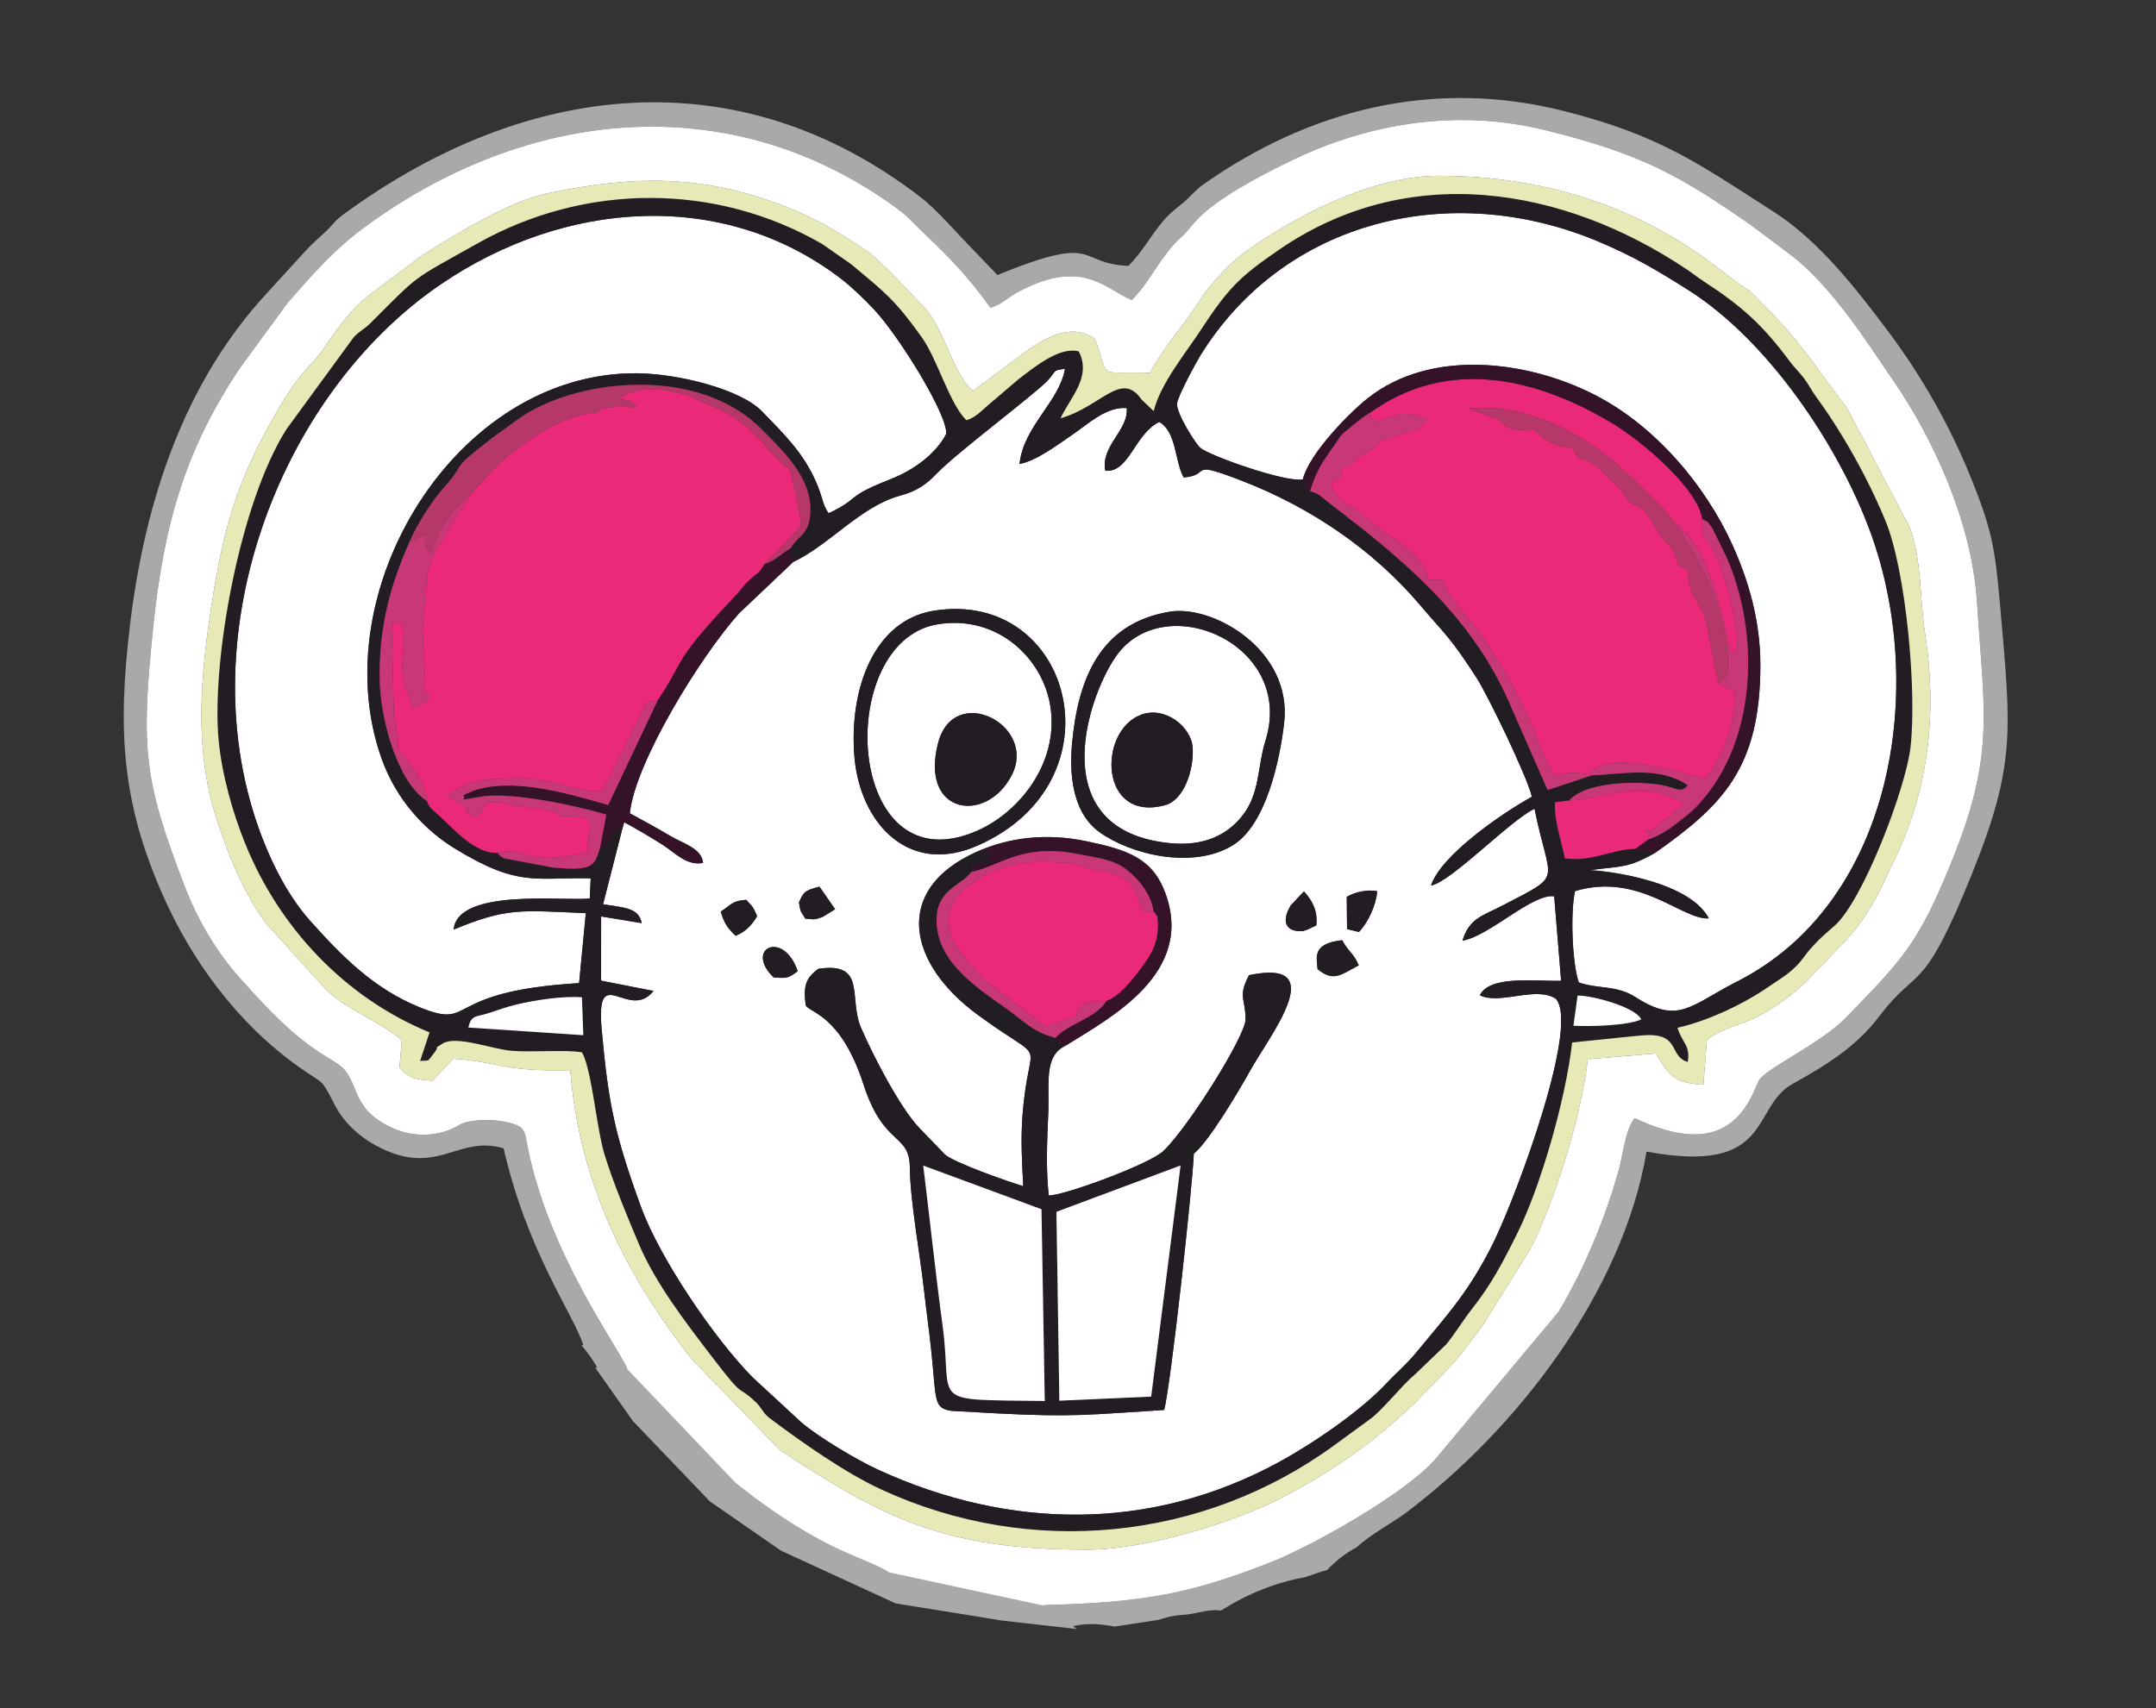 <?xml version="1.0" encoding="UTF-8"?>
<!DOCTYPE svg PUBLIC "-//W3C//DTD SVG 1.1//EN" "http://www.w3.org/Graphics/SVG/1.1/DTD/svg11.dtd">
<!-- Creator: CorelDRAW (Versión de evaluación) -->
<svg xmlns="http://www.w3.org/2000/svg" xml:space="preserve" width="53mm" height="42mm" version="1.1" style="shape-rendering:geometricPrecision; text-rendering:geometricPrecision; image-rendering:optimizeQuality; fill-rule:evenodd; clip-rule:evenodd"
viewBox="0 0 5300 4200"
 xmlns:xlink="http://www.w3.org/1999/xlink"
 xmlns:xodm="http://www.corel.com/coreldraw/odm/2003">
 <rect x="0" y="0" width="5300" height="4200" fill="#333333" stroke="none"/>
 <defs>
  <style type="text/css">
   <![CDATA[
    .str0 {stroke:#A9A9AA;stroke-width:7.62;stroke-miterlimit:22.926}
    .fil1 {fill:#221C23}
    .fil4 {fill:#341329}
    .fil7 {fill:#A9A9AA}
    .fil5 {fill:#B63868}
    .fil6 {fill:#C93876}
    .fil3 {fill:#E7E9B7}
    .fil2 {fill:#EA2979}
    .fil0 {fill:white}
   ]]>
  </style>
 </defs>
 <g id="Capa_x0020_1">
  <g id="_1507687316544">
   <path class="fil0" d="M1960.92 2388.03c-22.57,17.18 -26.58,17.92 -59.4,15.11 -72.76,-71.61 25.2,-117.33 59.4,-15.11zm1278.04 -5.07c-2.51,-29.36 -13.37,-63.25 60.63,-71.09 15.02,28.73 27.63,31.23 40.65,61.7 -43.93,22.91 -61.41,41.99 -101.28,9.39zm-618.8 187.8c-54.59,25.38 -40.08,90.71 -43.14,163.94 -2.86,68.43 -6.45,137.93 1.1,204.72 35.59,1.07 247.52,-76.5 281.92,-109.43 62.85,-60.17 201.57,-283.35 201.82,-323.15 0.32,-50.64 -19.73,-55.38 8.56,-109.09 203.71,-42.55 51.02,147.6 1.33,237.24 -23.31,42.04 -99.57,171.87 -137.07,201.77 -2.98,79.66 -56.51,568.3 -72.84,630.12 -187.14,11.89 -226.28,17.92 -409.63,8.46l-111.22 -6.13c-47.94,-5.35 -38.73,-27.23 -51.89,-150.06 -5.53,-51.53 -12.13,-98 -18.17,-151.41 -9.92,-87.74 -33.62,-215.79 -34.36,-297.57 -0.76,-85.23 -64.01,-49.64 -113.81,-203.61 -55.91,-172.86 -133.62,-176.23 -142.16,-194.84 -5.95,-45.9 -0.82,-66.39 30.99,-89.51 120.03,-17.94 73.17,71.68 105.36,145.77 29.2,67.19 95.68,196.58 143.69,246.24l62.28 64.57c22.05,19.66 152.58,65.99 192.5,77.79 -3.17,-61.2 -6.42,-111.42 -1.86,-173.24 15.35,-208.12 70.03,-116.06 -109.84,-247.9 -173.96,-127.52 -208.77,-307.6 -4.71,-400.08 80.68,-36.68 174,-47.29 270.4,-27.15 100.14,20.93 163.11,40.7 195.09,127.15 73.12,197.7 -134.44,306.68 -244.34,375.4zm585.23 -378.87c20.57,22.15 34.52,48.03 30.39,83.64 -1.08,0.45 -23.35,10.95 -23.95,11.1 -15.74,3.84 4.05,2.25 -15.03,2.81 -31.63,0.94 -46.71,-20.14 -27.86,-55.67 8.28,-15.62 2.28,-4.31 15.44,-19.41 1.64,-1.88 6.41,-7.14 8.03,-8.89l12.98 -13.58zm-1370.97 20.6c15.02,16.94 15.27,13.52 26.78,40.07 -14.31,24.59 -30.19,39.02 -52.81,48.44 -20.52,-19.28 -28.75,-32.68 -36.55,-59.66 24.67,-15.12 26.18,-26.44 62.58,-28.85zm218.59 23.14l-30.75 18.97c-23.45,8.09 -18.98,5.81 -42.57,4.25 -12.65,-21.32 -11.34,-13.96 -15.67,-40.15 12.26,-26.02 13.37,-28.77 50.34,-38.55l38.65 55.48zm1257.61 -30.33c20.13,-12.4 51.33,-18.58 74.78,-14.05 -2.06,32.11 -20.76,75.18 -44.76,100.35l-29.21 -7.11 -0.81 -79.19zm-1014.91 -703.63c340.23,-54.14 465.85,418.41 108.77,577 -173.21,76.93 -290.6,-58.05 -304.01,-217.01 -14.04,-166.4 47.52,-336.48 195.24,-359.99zm579.99 2.37c105.97,-17.49 302.45,94.14 280.95,274.72 -10.69,89.86 -43.7,248.56 -125.67,299.32 -97.63,60.46 -251.21,23.98 -329.49,-32.87 -55.27,-40.12 -75.04,-119.79 -66.22,-216.21 14.72,-161.01 69.39,-296.73 240.43,-324.96zm-925.92 -122.08l-132.43 125.58c-95.44,106.04 -256.4,367.78 -269.07,492.29 34.44,18.68 62.06,33.47 100.66,56.31 29.74,17.59 76.36,29.89 79.36,65.53 -40.52,8.26 -69.81,-25.86 -99.67,-44.63 -31.8,-19.98 -58.45,-35.88 -94.28,-55.3l-5.82 21.33 -46.06 180.44c59.95,8.8 87.11,10.47 95.08,46.29l-99.81 -16.36 -0.12 157.88 129 25.25c-61.15,76.72 -143.07,-75.89 -127.46,95.58 16.52,181.47 31.33,256.11 96.61,435.56 45.38,124.75 179.64,323.49 274.81,419.4l118.83 109.89c41.5,35.9 137,92.82 188.4,116.44 323.68,148.73 670.95,152.95 985.3,-17.9 84.73,-46.05 199.87,-124.78 264.09,-193.04 28.05,-29.82 47.96,-44.98 75.04,-77.83 75.79,-91.96 132.08,-152.02 191.11,-273.81 56.53,-116.65 211.46,-533.69 150.56,-595.64 -49.73,-31.04 -136.45,16.19 -186.13,-7.92 24.55,-50.62 141.22,-33.82 199.84,-35.67l-17.04 -207.7c-52.39,-8.22 -159.55,97.94 -225.58,109.07 17.9,-56.25 48.72,-60.43 100.14,-87.26 151.78,-79.18 114.65,-49.26 77.15,-237.04 -58.53,26.82 -205.2,180.23 -254.53,188.68 24.35,-74.73 176.14,-178.91 248.07,-218.27 -11.52,-49.22 -108.08,-249.08 -135.79,-292.02 -65.57,-101.57 -74.39,-103.16 -140.6,-180.99 -113.11,-132.98 -265.11,-237.33 -434.04,-302.98 -140.69,-54.68 -73.74,-14.9 -145.55,-9.1 -21.91,-38.41 -17.4,-112.47 -60.06,-136.46 -61,29.52 -73.7,125.22 -132.55,119.94 -12.35,-61.12 57.63,-99.65 52.55,-154.05 -49.76,-4.58 -97.46,40.9 -131.38,63.86 -36.25,24.53 -90.29,66.07 -132.19,73.49 10.12,-93.56 97.53,-152.11 111.79,-233.87 -32.33,3.81 -19.78,4.43 -42.93,29.08 -31.65,33.71 -223.18,176.96 -272.06,228.09 -25.95,27.14 -49.1,43.43 -89.65,54.41 -97.82,26.47 -173.45,120.74 -263.59,163.45z"/>
   <path class="fil0" d="M1423.57 2417.35l16.49 -172.04c-160.11,-6.76 -193.39,-14.14 -324.8,40.34 9.29,-104.23 280.51,-68.43 334.55,-76.66l2.25 -49.26c-136.61,-3.22 -176.52,22.72 -332.92,-72.69 -74.39,-45.39 -145.69,-120.22 -182.12,-224.64 -142.76,-409.08 182.5,-945.81 626.01,-944.56 104.53,0.29 257.75,39.59 309.98,93.43 55.12,56.81 101.01,101.44 132.42,172.3 17.93,40.43 15.95,57.02 31.56,78.43 80.98,-38.16 35.09,-37.84 153.05,-84.09 58.83,-23.06 111.87,-64.09 135.71,-110.68 6.1,-43.31 -114.36,-239.29 -177.21,-306.42 -21.01,-22.45 -55.61,-56.11 -83.37,-77.2 -288.39,-219.1 -675.92,-192.42 -980.98,15 -402.03,273.35 -627.12,876.2 -439.16,1362.36 30.14,77.94 69.79,150.07 118.14,203.99 75.46,84.14 154.46,166.14 270.22,212.55 136.72,54.8 49.54,-40.04 390.18,-60.16z"/>
   <path class="fil0" d="M3202.63 1178.88c16.07,-65.07 117.12,-166.22 159.93,-199.94 155.27,-122.32 390.75,-93.18 557.06,-8.41 148.1,75.49 272.76,221.66 340.31,371.87 38.47,85.55 67.49,184.52 67.51,292.1 0.06,254.52 -93.21,345.83 -258.76,462.57 -67.94,38.33 -80.36,31.83 -163.66,42.92 11.59,-2.2 242.57,18.11 295.79,118.12 -65.01,5.11 -171.12,-114.66 -329.06,-66.96 -11.77,53.91 -6.85,176.75 9.29,224.58 51.67,17.22 91.92,5.63 140.55,36.74 105.47,67.45 134.67,18.96 249.65,-39.58 384.43,-195.69 466.19,-723.37 326.8,-1104.26 -78.83,-215.42 -253.25,-472.2 -446.63,-594.72 -74.14,-46.98 -135.02,-83.77 -225.25,-121.32 -359.94,-149.81 -767.33,-52.96 -974.68,280.34 -10.77,17.3 -56.32,101.36 -58.03,119.31 -2.24,23.54 46.05,99.88 57.5,109.17 24.44,19.81 208.14,85.08 251.68,77.47z"/>
   <path class="fil1" d="M1151.51 2526.59c6.85,-31.64 18,-25.08 49,-35.36 23.31,-7.73 46.61,-16 70.32,-21.59 45.43,-10.7 112.96,-21.09 159.74,-17.34l3.31 93.07 -282.37 -18.78zm2716.39 -4.47l10.26 -74.14c37.31,-0.26 142.38,28.37 156.48,58.58 -33.98,15.6 -125.34,17.71 -166.74,15.56zm200.78 -425.05c-12.18,-5.58 -2.31,-2.58 -17.94,-5.46 -10.49,-1.93 -17.52,-1.89 -30.56,-4.39 -55.54,-0.08 -106.21,32.8 -173.42,23.3 -9.2,-48.47 -25.56,-85.57 -24.31,-137.88l34.98 -4.39c41.26,-47.17 170.09,-48.47 227.92,-37.68 37.92,7.07 45.21,21.1 63.94,0.26 -73.78,-48.27 -155.58,-27.1 -241.12,-24.2l2.75 0.47 -106.46 35.54 -101.34 -230.51c-96.57,-208.12 -259.94,-340.48 -432.86,-473.25 -25.89,-19.88 -26.93,-24.89 -49.86,-31.08 -8.64,-9.44 -9.3,0.69 -17.77,-28.92 -43.54,7.61 -227.24,-57.66 -251.68,-77.47 -11.45,-9.29 -59.74,-85.63 -57.5,-109.17 1.71,-17.95 47.26,-102.01 58.03,-119.31 207.35,-333.3 614.74,-430.15 974.68,-280.34 90.23,37.55 151.11,74.34 225.25,121.32 193.38,122.52 367.8,379.3 446.63,594.72 139.39,380.89 57.63,908.57 -326.8,1104.26 -114.98,58.54 -144.18,107.03 -249.65,39.58 -48.63,-31.11 -88.88,-19.52 -140.55,-36.74 -16.14,-47.83 -21.06,-170.67 -9.29,-224.58 157.94,-47.7 264.05,72.07 329.06,66.96 -53.22,-100.01 -284.2,-120.32 -295.79,-118.12 83.3,-11.09 95.72,-4.59 163.66,-42.92zm-2540.15 -54c-13.01,-12.59 -15.12,-5.1 -22.6,5.93 -5.65,8.33 -6.8,15.83 -7.81,17.22 -11.58,15.99 -6.48,10.47 -23.16,18.73 -13.65,41.41 -12.95,58.22 -114.96,48.22l-120.68 -22.55c-13.23,-7.17 -8.92,-6.45 -16.74,-13.79 -52.45,3.46 -107.53,-57.83 -137.47,-86.24 -24.39,-23.16 -28.71,-20.91 -35.54,-41.13 -70.37,-43.43 -115.23,-198.68 -116.4,-301.1 -1.54,-134.29 29.49,-236.38 72.79,-334.28 17.93,-43.87 58.15,-105.48 85.77,-136.08 59.29,-65.68 7.42,-35.74 112.9,-117.05 24.99,-19.26 36.62,-26.14 63.35,-46.31 134.55,-101.51 442.93,-141.37 603.55,20.19 58.74,59.08 135.32,129.73 118.27,224.32 -6.6,36.62 -34.32,44.99 -45.99,69.14l5.97 33.67c90.14,-42.71 165.77,-136.98 263.59,-163.45 40.55,-10.98 63.7,-27.27 89.65,-54.41 48.88,-51.13 240.41,-194.38 272.06,-228.09 23.15,-24.65 10.6,-25.27 42.93,-29.08 -14.26,81.76 -101.67,140.31 -111.79,233.87 41.9,-7.42 95.94,-48.96 132.19,-73.49 33.92,-22.96 81.62,-68.44 131.38,-63.86 5.08,54.4 -64.9,92.93 -52.55,154.05 58.85,5.28 71.55,-90.42 132.55,-119.94 42.66,23.99 38.15,98.05 60.06,136.46 71.81,-5.8 4.86,-45.58 145.55,9.1 168.93,65.65 320.93,170 434.04,302.98 66.21,77.83 75.03,79.42 140.6,180.99 27.71,42.94 124.27,242.8 135.79,292.02 -71.93,39.36 -223.72,143.54 -248.07,218.27 49.33,-8.45 196,-161.86 254.53,-188.68 37.5,187.78 74.63,157.86 -77.15,237.04 -51.42,26.83 -82.24,31.01 -100.14,87.26 66.03,-11.13 173.19,-117.29 225.58,-109.07l17.04 207.7c-58.62,1.85 -175.29,-14.95 -199.84,35.67 49.68,24.11 136.4,-23.12 186.13,7.92 60.9,61.95 -94.03,478.99 -150.56,595.64 -59.03,121.79 -115.32,181.85 -191.11,273.81 -27.08,32.85 -46.99,48.01 -75.04,77.83 -64.22,68.26 -179.36,146.99 -264.09,193.04 -314.35,170.85 -661.62,166.63 -985.3,17.9 -51.4,-23.62 -146.9,-80.54 -188.4,-116.44l-118.83 -109.89c-95.17,-95.91 -229.43,-294.65 -274.81,-419.4 -65.28,-179.45 -80.09,-254.09 -96.61,-435.56 -15.61,-171.47 66.31,-18.86 127.46,-95.58l-129 -25.25 0.12 -157.88 99.81 16.36c-7.97,-35.82 -35.13,-37.49 -95.08,-46.29l46.06 -180.44zm-104.96 374.28c-340.64,20.12 -253.46,114.96 -390.18,60.16 -115.76,-46.41 -194.76,-128.41 -270.22,-212.55 -48.35,-53.92 -88,-126.05 -118.14,-203.99 -187.96,-486.16 37.13,-1089.01 439.16,-1362.36 305.06,-207.42 692.59,-234.1 980.98,-15 27.76,21.09 62.36,54.75 83.37,77.2 62.85,67.13 183.31,263.11 177.21,306.42 -23.84,46.59 -76.88,87.62 -135.71,110.68 -117.96,46.25 -72.07,45.93 -153.05,84.09 -15.61,-21.41 -13.63,-38 -31.56,-78.43 -31.41,-70.86 -77.3,-115.49 -132.42,-172.3 -52.23,-53.84 -205.45,-93.14 -309.98,-93.43 -443.51,-1.25 -768.77,535.48 -626.01,944.56 36.43,104.42 107.73,179.25 182.12,224.64 156.4,95.41 196.31,69.47 332.92,72.69l-2.25 49.26c-54.04,8.23 -325.26,-27.57 -334.55,76.66 131.41,-54.48 164.69,-47.1 324.8,-40.34l-16.49 172.04zm1183.66 -1388.89c22.08,-49.22 77.52,-101.16 44.57,-164.43 -46.44,-12.32 -106.62,36.59 -148.47,68.78l-63.75 54.39c-23.89,19.41 -39.11,38.88 -63.92,46.06 -41.12,-39.5 -70.98,-149.72 -109.66,-203.89 -66.14,-92.63 -90.92,-110.77 -174.43,-180.32l-70.01 -48.86c-263.02,-152.09 -583.53,-149.52 -844.81,-3.19 -170.5,95.49 -141.43,73.29 -266.92,198.32 -15.23,15.17 -28.54,20.29 -41.01,34.87l-164.24 224.66c-116.11,182.06 -185.57,574.53 -167.03,766.24 8.29,85.72 34.79,177.45 64.06,250.49 83.6,208.66 245.89,381.4 454.34,466.99l-23.28 70.17c25.55,-2.11 15.76,3.44 31.49,-15.69 23.5,-28.57 -5.96,-8.09 25.8,-28.19 35.36,-18.2 119.18,14.63 166.41,18.82 49.84,4.43 138.59,-3.45 174.48,4.11 23.87,42.42 35.85,187.64 54.96,250.25 20.77,68.06 56.42,154.04 84.54,220.52 41.22,97.47 115.13,192.94 179.47,277.16 86.59,113.35 57.63,63.87 108.23,112.15 16.17,15.44 16.24,25.95 35.21,40.17 79.01,59.25 183.63,133.13 274.11,174.86 365.85,168.71 790.42,125.8 1112.11,-108.83l87.86 -64.15c27.87,-18.7 81.29,-86.53 110.23,-109.63l77.78 -74.74c23.28,-28.58 39.62,-57.13 64.06,-88.27 47.11,-60.04 74.14,-111.74 110.84,-185.35 56.01,-112.33 118.58,-327 134.45,-468.57 56.67,-5.48 114.46,-12.12 169.9,-17.23 98.98,-9.14 65.15,50.04 114.2,65.08 7.31,-40.53 -12.81,-45.19 -25.12,-83.99 74.19,-16.8 160.99,-57.56 222.14,-99.67 37.04,-25.51 62.28,-38.25 87.6,-72.88 20.91,-28.59 43.46,-50.34 75.25,-77.35 69.93,-59.39 176.21,-338.59 187.85,-439.62 16.12,-139.93 -11.37,-436.19 -61.79,-557.81 -29.78,-71.85 -67.36,-144.44 -105.57,-207.01 -20.78,-34.04 -40.23,-63.91 -64.36,-96.82 -14.45,-19.71 -15.67,-26.88 -30.17,-46.01 -12.73,-16.79 -22,-24.3 -34.55,-41.16 -65.52,-88.01 -115.49,-134.33 -210.47,-196.16 -17.76,-11.55 -26.7,-19.4 -44.85,-31.52 -304.26,-203.16 -684.59,-265.61 -1002.18,-46.08 -92.08,63.65 -120.69,88.94 -191.51,197.32 -35.99,55.08 -99.11,131.9 -114.95,198.42l-29.58 -28.14c-49.85,-72.84 -98.54,16.65 -199.31,45.73z"/>
   <path class="fil2" d="M1194.51 1173.79c-11.74,13.79 -26.15,27.24 -39.15,45.4l-65.89 102.88c-18.94,36.32 -35.11,56.39 -39.33,91.62l-10.37 114.67c-4.2,45.98 8.89,101.87 1.25,169.4 34.1,18.35 -7.22,36.14 -23.14,42.98 -55.61,-107.15 -8.94,-136.95 -31.83,-215.31 -26.95,23.31 -16.96,-23.93 -22.43,41.15l4.63 194.26c4.21,28.72 10.59,48.75 10.87,84.77 28.35,23.55 73.09,94.05 70.45,123.85 6.83,20.22 11.15,17.97 35.54,41.13 29.94,28.41 85.02,89.7 137.47,86.24 82.27,-17.34 52.97,36.27 222.24,-0.96 -1.24,-87.41 35.92,-88.88 -68.19,-88.88 -15.6,-22.37 -83.42,-19.77 -117.6,-27.47 -97.19,-21.89 -48.65,10.01 -94.11,28.52 -56.12,-36.37 39.75,8.81 -64.98,-49.77 50.5,-42.19 87.04,-43.48 175.03,-44.43 76.56,-0.83 130.67,31.74 203.22,32.14 1.98,-1.98 5.11,-7.5 6.03,-5.88l95.64 -193.64c26.21,-39.64 -1.51,-13.89 36.46,-23.26 57.57,-84.75 40.63,-88.13 118.86,-178.68 26.58,-30.76 45.14,-49.98 72.74,-79.57 14.55,-15.6 20.22,-25.64 36.29,-40.17 18.76,-16.97 24.19,-16.54 34.75,-37.15l90.13 -93.63c-3.55,-39.04 -8.15,-60.32 -17.37,-97.62 -13.77,-55.68 -2.88,-32.23 -37.73,-65.52 -41.64,-39.76 -57.83,-74.28 -128.63,-116.93l-99.17 -43.52c-68.27,-18.15 -110.76,-20.11 -162.71,6.81 24.05,15.72 15.72,-3.81 41.97,23.96 -20.61,0.7 -90.73,-6.36 -95.73,12.98 -96,3.29 -218.63,94.15 -275.21,159.63z"/>
   <path class="fil3" d="M2607.23 1028.46c100.77,-29.08 149.46,-118.57 199.31,-45.73l29.58 28.14c15.84,-66.52 78.96,-143.34 114.95,-198.42 70.82,-108.38 99.43,-133.67 191.51,-197.32 317.59,-219.53 697.92,-157.08 1002.18,46.08 18.15,12.12 27.09,19.97 44.85,31.52 94.98,61.83 144.95,108.15 210.47,196.16 12.55,16.86 21.82,24.37 34.55,41.16 14.5,19.13 15.72,26.3 30.17,46.01 24.13,32.91 43.58,62.78 64.36,96.82 38.21,62.57 75.79,135.16 105.57,207.01 50.42,121.62 77.91,417.88 61.79,557.81 -11.64,101.03 -117.92,380.23 -187.85,439.62 -31.79,27.01 -54.34,48.76 -75.25,77.35 -25.32,34.63 -50.56,47.37 -87.6,72.88 -61.15,42.11 -147.95,82.87 -222.14,99.67 12.31,38.8 32.43,43.46 25.12,83.99 -49.05,-15.04 -15.22,-74.22 -114.2,-65.08 -55.44,5.11 -113.23,11.75 -169.9,17.23 -15.87,141.57 -78.44,356.24 -134.45,468.57 -36.7,73.61 -63.73,125.31 -110.84,185.35 -24.44,31.14 -40.78,59.69 -64.06,88.27l-77.78 74.74c-28.94,23.1 -82.36,90.93 -110.23,109.63l-87.86 64.15c-321.69,234.63 -746.26,277.54 -1112.11,108.83 -90.48,-41.73 -195.1,-115.61 -274.11,-174.86 -18.97,-14.22 -19.04,-24.73 -35.21,-40.17 -50.6,-48.28 -21.64,1.2 -108.23,-112.15 -64.34,-84.22 -138.25,-179.69 -179.47,-277.16 -28.12,-66.48 -63.77,-152.46 -84.54,-220.52 -19.11,-62.61 -31.09,-207.83 -54.96,-250.25 -35.89,-7.56 -124.64,0.32 -174.48,-4.11 -47.23,-4.19 -131.05,-37.02 -166.41,-18.82 -31.76,20.1 -2.3,-0.38 -25.8,28.19 -15.73,19.13 -5.94,13.58 -31.49,15.69l23.28 -70.17c-208.45,-85.59 -370.74,-258.33 -454.34,-466.99 -29.27,-73.04 -55.77,-164.77 -64.06,-250.49 -18.54,-191.71 50.92,-584.18 167.03,-766.24l164.24 -224.66c12.47,-14.58 25.78,-19.7 41.01,-34.87 125.49,-125.03 96.42,-102.83 266.92,-198.32 261.28,-146.33 581.79,-148.9 844.81,3.19l70.01 48.86c83.51,69.55 108.29,87.69 174.43,180.32 38.68,54.17 68.54,164.39 109.66,203.89 24.81,-7.18 40.03,-26.65 63.92,-46.06l63.75 -54.39c41.85,-32.19 102.03,-81.1 148.47,-68.78 32.95,63.27 -22.49,115.21 -44.57,164.43zm219.89 -111.78c-124.3,-4.55 -102.48,16.6 -126.93,-59.55 -8.61,-26.83 -9.4,-26.64 -30.51,-35.39 -51,-21.12 -107.93,15.31 -143.81,39.58l-101.92 75.84c-13.71,10.59 -21.08,14.49 -31.36,24.28 -50.01,-38.42 -68.77,-151.37 -120.73,-205.51 -32.98,-34.37 -108.27,-117.81 -146.11,-142.53 -59.48,-38.84 -109.94,-71.63 -187.14,-102.41 -202.71,-80.82 -371.14,-81.91 -591.15,-35.91 -96.33,20.14 -216.86,94.89 -308.73,152.13l-130.56 98.01c-43.6,32.86 -75.1,77.69 -106.37,123.12 -48.43,70.37 -59.1,50.23 -140.26,197.51 -83.57,151.65 -113.83,264.48 -141.09,439.45 -27.36,175.61 -43.75,355.84 11.28,526.16 29.18,90.32 65.28,181.38 122.14,258.76l146.07 161.55c51.03,51.5 131.91,77.9 187.88,125.59l-5.83 67.87c26.74,27.51 36.87,28.65 81.22,32.05l50.91 -54.03c112,6.96 119.54,32.44 287.92,28.07 20.91,273.83 137.48,506.82 298.64,710.7l216.53 223.6c257.35,169.32 406.15,244.77 754.78,244.77 154.72,0 376.72,-74.04 479.63,-127.83 115.47,-60.35 221.6,-132.7 313.75,-221.23l9.12 -7.95c1.29,-1.24 3.13,-2.94 4.41,-4.2 1.28,-1.26 2.98,-3.11 4.23,-4.4 1.26,-1.28 2.87,-3.2 4.11,-4.49 92.96,-97.67 75.27,-70.34 157.6,-180.95l117.57 -188.89c57.92,-111.15 126.02,-329.22 140.74,-465.96l166.82 -14.14c36,55.28 41.17,71.14 117.51,77.04l8.44 -109.95c32.48,-27.53 80.53,-36.7 116.07,-53.62 50.63,-24.11 115.53,-71.38 149.15,-113.33l21.61 -19.77c11.42,-10.89 10.98,-13.8 24.37,-27.06 73.15,-72.5 97.65,-117.04 140.24,-209.09 5.06,-10.93 10.26,-20.89 14.6,-30.14 77.78,-165.87 100.99,-349.75 70.52,-546.09 -14.87,-95.8 -6.79,-175.53 -37.98,-261.71l-153.81 -293.24c-58.19,-74.41 -109.09,-154.61 -175.68,-223.1 -99.67,-102.5 -26.89,-32.5 -142.14,-121.69 -198.3,-153.44 -431.69,-226.33 -687.28,-226.33 -164.87,0 -362.11,104.46 -477.68,189.62 -41.08,30.26 -82.91,77.57 -110.46,119.72 -37.39,57.19 -89.55,116.1 -120.33,175.07z"/>
   <path class="fil2" d="M3367.86 1014.87l5.1 21.48c66.62,-9.75 64.03,-33.54 136.6,-6.41 -16.17,12.19 -6.6,19.26 -46.42,31.79 -109.28,34.4 -60.48,20.06 -97.87,46.99l-8.61 4.71c-41.56,24.49 -20.33,27.14 -60.01,38.47l1.64 11.95c-0.01,0.67 0.38,4 0.29,4.73 -2.29,18.69 -2.16,-6.26 -27.51,25.65 7.93,15.38 8.59,18.87 25.75,35 35.26,33.15 18.41,1.87 58.6,41.43 43.16,42.49 144.47,85.21 156.05,154.44l39.54 1.37c-5.66,17.91 48.84,83.39 65.23,102.79 6.23,7.38 19.62,23.9 22.35,28.33l39.63 60.5c7.28,10.56 12.77,22.02 19.19,32.42 70.05,113.49 87.01,192.6 113.73,239.63 9.93,17.49 -5.96,4.94 20.78,17.57 17.67,-9.07 41.78,-7.97 63.28,-5.41 14.9,1.77 14.96,4.46 15.72,4.8l-2.75 -0.47c31.63,-74.97 272.56,7.46 282.79,9.46 50.62,-62.58 71.31,-136.08 75.81,-213.86 -2.07,-1.31 -5.31,-5.54 -6.43,-3.6l-18.86 -8.52c-13.48,-7.16 -1.74,3.21 -17.88,-13.32l-5.22 -23.99c-7.43,-29.95 -19.78,-109.09 -27.06,-132.44 -16.33,-52.38 -37.92,-44.99 -42.78,-120.78 -33.8,-12.82 -15.61,1.06 -30.26,-33.59 -13.61,-32.2 -14.47,-20.81 -32.29,-44.22 -11.44,-15.02 -18.06,-29.88 -28.61,-46.52 -32.2,-50.81 -35.3,-10.89 -69.85,-67.58l-63.69 -62.24c-41.78,-29.58 -40.09,-2.18 -56.95,-42.35 -43.78,-8.73 -57.64,-9.4 -94.23,-47.03 -58.71,0.7 -60.2,4.31 -88.12,-25.5l-75.25 -26.03c153.33,-14.4 302.49,70.67 406.75,174.93 27.44,27.44 75.86,69.91 94.42,99.49 85.21,56.57 120.29,211.25 142.91,325.84 12.83,-10.94 19.25,9.98 16.03,-37.35 -4.17,-61.23 -27.35,-149.85 -53.61,-206.84 -17.09,-37.09 -33.89,-32.56 -31.48,-84.66 -8.49,-70.96 -142.68,-188.66 -222.82,-236.36 -193.2,-114.97 -406.75,-159.12 -593.63,-24.7z"/>
   <path class="fil1" d="M2269.54 2866.01l290.72 107.29 8.02 471.53c-294.06,-4.12 -224.7,11.05 -251.12,-184.98 -17.5,-129.8 -31.5,-262.86 -47.62,-393.84zm632.66 -0.28l-72.31 568.29 -225.71 10.06 -7.21 -464.42 305.23 -113.93zm-282.04 -294.97c-10.91,-5.1 -0.84,1.94 -17.96,-9.92 -22.82,-15.81 4,6.72 -7.65,-8.96 -54.75,-13.52 -76.09,-40.27 -122.78,-73.31 -77.48,-54.83 -176.1,-119.89 -169.09,-226.36 4.28,-64.94 60.65,-75.89 85.32,-108.31l2.53 -22.69c68.37,6.29 26.65,4.87 44.35,-12.58 -18.99,-17.1 29.93,-22.09 -35.87,-13.27 -204.06,92.48 -169.25,272.56 4.71,400.08 179.87,131.84 125.19,39.78 109.84,247.9 -4.56,61.82 -1.31,112.04 1.86,173.24 -39.92,-11.8 -170.45,-58.13 -192.5,-77.79l-62.28 -64.57c-48.01,-49.66 -114.49,-179.05 -143.69,-246.24 -32.19,-74.09 14.67,-163.71 -105.36,-145.77 -31.81,23.12 -36.94,43.61 -30.99,89.51 8.54,18.61 86.25,21.98 142.16,194.84 49.8,153.97 113.05,118.38 113.81,203.61 0.74,81.78 24.44,209.83 34.36,297.57 6.04,53.41 12.64,99.88 18.17,151.41 13.16,122.83 3.95,144.71 51.89,150.06l111.22 6.13c183.35,9.46 222.49,3.43 409.63,-8.46 16.33,-61.82 69.86,-550.46 72.84,-630.12 37.5,-29.9 113.76,-159.73 137.07,-201.77 49.69,-89.64 202.38,-279.79 -1.33,-237.24 -28.29,53.71 -8.24,58.45 -8.56,109.09 -0.25,39.8 -138.97,262.98 -201.82,323.15 -34.4,32.93 -246.33,110.5 -281.92,109.43 -7.55,-66.79 -3.96,-136.29 -1.1,-204.72 3.06,-73.23 -11.45,-138.56 43.14,-163.94z"/>
   <path class="fil0" d="M2804.61 1757.56c59.24,-22.57 124.24,29.65 127.28,81.1 3.29,55.64 -21.98,128.52 -67.27,140.95 -162.07,44.46 -166.94,-181.31 -60.01,-222.05zm306.38 63.2c73.79,-237.01 -249.2,-375.47 -367.25,-207.52 -72.16,102.67 -178.63,429.06 131.84,459.89 80.83,8.03 138.48,-17.69 177.41,-66.02 44.82,-55.65 37.49,-120.45 58,-186.35z"/>
   <path class="fil0" d="M2487.42 1905.43c-61.37,121.2 -227.2,99.13 -181.4,-78.34 38.54,-149.33 243.97,-45.21 181.4,78.34zm-183.92 -370.1c-255.91,43.91 -226.21,650.56 99.12,507.16 102.36,-45.12 200.07,-165.23 179.83,-303.43 -17.68,-120.76 -131.76,-228.98 -278.95,-203.73z"/>
   <path class="fil2" d="M2719.86 2461.34c30.67,-9.13 67.41,-56.01 86.85,-82.51 25.79,-35.17 44.93,-65.7 39.01,-124.7l-10.6 -15.07c-52.28,9.27 -11.31,6.04 -27.3,-11.9l-2.67 6.62c-20.71,-75.73 -45.53,-83.85 -114.09,-95.89 -23.42,-4.11 -40.17,-16.03 -86.77,-17.5 -77.05,-2.44 -130.57,-1.98 -200.05,41.38 -124.39,77.65 -68.39,162.69 17.17,248.11l148.98 113.8 76.33 -25.5c2.43,-38.62 38.05,-36.14 73.14,-36.84z"/>
   <polygon class="fil0" points="2596.97,2979.66 2604.18,3444.08 2829.89,3434.02 2902.2,2865.73 "/>
   <path class="fil0" d="M2317.16 3259.85c26.42,196.03 -42.94,180.86 251.12,184.98l-8.02 -471.53 -290.72 -107.29c16.12,130.98 30.12,264.04 47.62,393.84z"/>
   <path class="fil4" d="M3202.63 1178.88c8.47,29.61 9.13,19.48 17.77,28.92 18.67,-58.38 30.51,-70.13 61.17,-115.13 17.39,-25.53 14.37,-22.99 40.53,-43.81 20.92,-16.66 24.3,-21.38 45.76,-33.99 186.88,-134.42 400.43,-90.27 593.63,24.7 80.14,47.7 214.33,165.4 222.82,236.36 15.07,9.79 9.43,-0.07 25.37,23.45l33.34 68c82.84,184.22 79.16,451.91 -67.59,610.73 -11.71,12.67 -22.37,21.94 -35.57,32.27 -28.54,22.33 -46.98,38.84 -89.47,54.44l-30.21 22.4c13.04,2.5 20.07,2.46 30.56,4.39 15.63,2.88 5.76,-0.12 17.94,5.46 165.55,-116.74 258.82,-208.05 258.76,-462.57 -0.02,-107.58 -29.04,-206.55 -67.51,-292.1 -67.55,-150.21 -192.21,-296.38 -340.31,-371.87 -166.31,-84.77 -401.79,-113.91 -557.06,8.41 -42.81,33.72 -143.86,134.87 -159.93,199.94z"/>
   <path class="fil1" d="M3110.99 1820.76c-20.51,65.9 -13.18,130.7 -58,186.35 -38.93,48.33 -96.58,74.05 -177.41,66.02 -310.47,-30.83 -204,-357.22 -131.84,-459.89 118.05,-167.95 441.04,-29.49 367.25,207.52zm-235.29 -316.72c-171.04,28.23 -225.71,163.95 -240.43,324.96 -8.82,96.42 10.95,176.09 66.22,216.21 78.28,56.85 231.86,93.33 329.49,32.87 81.97,-50.76 114.98,-209.46 125.67,-299.32 21.5,-180.58 -174.98,-292.21 -280.95,-274.72z"/>
   <path class="fil1" d="M2303.5 1535.33c147.19,-25.25 261.27,82.97 278.95,203.73 20.24,138.2 -77.47,258.31 -179.83,303.43 -325.33,143.4 -355.03,-463.25 -99.12,-507.16zm-7.79 -33.66c-147.72,23.51 -209.28,193.59 -195.24,359.99 13.41,158.96 130.8,293.94 304.01,217.01 357.08,-158.59 231.46,-631.14 -108.77,-577z"/>
   <path class="fil5" d="M1005.96 1334.08l40.39 -21.27c-3.14,31.3 -1.85,30.29 12.91,49.92 6.39,-31.15 35.32,-86.62 55.35,-107.29l79.9 -81.65c56.58,-65.48 179.21,-156.34 275.21,-159.63 5,-19.34 75.12,-12.28 95.73,-12.98 -26.25,-27.77 -17.92,-8.24 -41.97,-23.96 51.95,-26.92 94.44,-24.96 162.71,-6.81l99.17 43.52c70.8,42.65 86.99,77.17 128.63,116.93 34.85,33.29 23.96,9.84 37.73,65.52 9.22,37.3 13.82,58.58 17.37,97.62l-90.13 93.63c31.34,-10.92 33.44,-20.83 64.85,-39.34 11.67,-24.15 39.39,-32.52 45.99,-69.14 17.05,-94.59 -59.53,-165.24 -118.27,-224.32 -160.62,-161.56 -469,-121.7 -603.55,-20.19 -26.73,20.17 -38.36,27.05 -63.35,46.31 -105.48,81.31 -53.61,51.37 -112.9,117.05 -27.62,30.6 -67.84,92.21 -85.77,136.08z"/>
   <path class="fil4" d="M1878.96 1387.63c-10.56,20.61 -15.99,20.18 -34.75,37.15 -16.07,14.53 -21.74,24.57 -36.29,40.17 -27.6,29.59 -46.16,48.81 -72.74,79.57 -78.23,90.55 -61.29,93.93 -118.86,178.68l-121.2 256.25c-91.44,-25.85 -260.02,-79.05 -356.82,-23.22 14.33,8.5 -28.25,14.88 45.32,2.51 73.13,-12.3 236.21,22.76 306.9,44.28l-15.56 81.93c16.68,-8.26 11.58,-2.74 23.16,-18.73 1.01,-1.39 2.16,-8.89 7.81,-17.22 7.48,-11.03 9.59,-18.52 22.6,-5.93l5.82 -21.33c35.83,19.42 62.48,35.32 94.28,55.3 29.86,18.77 59.15,52.89 99.67,44.63 -3,-35.64 -49.62,-47.94 -79.36,-65.53 -38.6,-22.84 -66.22,-37.63 -100.66,-56.31 12.67,-124.51 173.63,-386.25 269.07,-492.29l132.43 -125.58 -5.97 -33.67c-31.41,18.51 -33.51,28.42 -64.85,39.34z"/>
   <path class="fil6" d="M3220.4 1207.8c22.93,6.19 23.97,11.2 49.86,31.08 172.92,132.77 336.29,265.13 432.86,473.25l101.34 230.51 106.46 -35.54c-0.76,-0.34 -0.82,-3.03 -15.72,-4.8 -21.5,-2.56 -45.61,-3.66 -63.28,5.41 -26.74,-12.63 -10.85,-0.08 -20.78,-17.57 -26.72,-47.03 -43.68,-126.14 -113.73,-239.63 -6.42,-10.4 -11.91,-21.86 -19.19,-32.42l-39.63 -60.5c-2.73,-4.43 -16.12,-20.95 -22.35,-28.33 -16.39,-19.4 -70.89,-84.88 -65.23,-102.79l-39.54 -1.37c-11.58,-69.23 -112.89,-111.95 -156.05,-154.44 -40.19,-39.56 -23.34,-8.28 -58.6,-41.43 -17.16,-16.13 -17.82,-19.62 -25.75,-35 25.35,-31.91 25.22,-6.96 27.51,-25.65 0.09,-0.73 -0.3,-4.06 -0.29,-4.73l-1.64 -11.95c39.68,-11.33 18.45,-13.98 60.01,-38.47l8.61 -4.71c37.39,-26.93 -11.41,-12.59 97.87,-46.99 39.82,-12.53 30.25,-19.6 46.42,-31.79 -72.57,-27.13 -69.98,-3.34 -136.6,6.41l-5.1 -21.48c-21.46,12.61 -24.84,17.33 -45.76,33.99 -26.16,20.82 -23.14,18.28 -40.53,43.81 -30.66,45 -42.5,56.75 -61.17,115.13z"/>
   <path class="fil6" d="M1005.96 1334.08c-43.3,97.9 -74.33,199.99 -72.79,334.28 1.17,102.42 46.03,257.67 116.4,301.1 2.64,-29.8 -42.1,-100.3 -70.45,-123.85 -0.28,-36.02 -6.66,-56.05 -10.87,-84.77l-4.63 -194.26c5.47,-65.08 -4.52,-17.84 22.43,-41.15 22.89,78.36 -23.78,108.16 31.83,215.31 15.92,-6.84 57.24,-24.63 23.14,-42.98 7.64,-67.53 -5.45,-123.42 -1.25,-169.4l10.37 -114.67c4.22,-35.23 20.39,-55.3 39.33,-91.62l65.89 -102.88c13,-18.16 27.41,-31.61 39.15,-45.4l-79.9 81.65c-20.03,20.67 -48.96,76.14 -55.35,107.29 -14.76,-19.63 -16.05,-18.62 -12.91,-49.92l-40.39 21.27z"/>
   <path class="fil6" d="M4110.46 1278.94c15.88,21.67 14.55,16.86 29.01,42.12 12.07,21.09 14.15,20.77 25.53,42.2 15.06,28.32 29.92,55.6 42.2,85.54 13.74,33.5 23.66,65.74 31.81,106.22 3.03,15.06 14.23,76.88 6.55,97.39 -13.43,35.87 15.25,1.7 -21.96,24.38 16.14,16.53 4.4,6.16 17.88,13.32l18.86 8.52c1.12,-1.94 4.36,2.29 6.43,3.6 -4.5,77.78 -25.19,151.28 -75.81,213.86 -10.23,-2 -251.16,-84.43 -282.79,-9.46 85.54,-2.9 167.34,-24.07 241.12,24.2 -18.73,20.84 -26.02,6.81 -63.94,-0.26 -57.83,-10.79 -186.66,-9.49 -227.92,37.68 65.36,-0.42 147.49,-46.31 249.51,-9.89l33.05 16.94c-1.58,1.33 -3.91,1.44 -4.62,4.13l-67.55 56.82c-56.2,37.42 1.17,-31.32 -17.43,28.57 42.49,-15.6 60.93,-32.11 89.47,-54.44 13.2,-10.33 23.86,-19.6 35.57,-32.27 146.75,-158.82 150.43,-426.51 67.59,-610.73l-33.34 -68c-15.94,-23.52 -10.3,-13.66 -25.37,-23.45 -2.41,52.1 14.39,47.57 31.48,84.66 26.26,56.99 49.44,145.61 53.61,206.84 3.22,47.33 -3.2,26.41 -16.03,37.35 -22.62,-114.59 -57.7,-269.27 -142.91,-325.84z"/>
   <path class="fil1" d="M2804.61 1757.56c-106.93,40.74 -102.06,266.51 60.01,222.05 45.29,-12.43 70.56,-85.31 67.27,-140.95 -3.04,-51.45 -68.04,-103.67 -127.28,-81.1z"/>
   <path class="fil5" d="M4223.6 1676.79c37.21,-22.68 8.53,11.49 21.96,-24.38 7.68,-20.51 -3.52,-82.33 -6.55,-97.39 -8.15,-40.48 -18.07,-72.72 -31.81,-106.22 -12.28,-29.94 -27.14,-57.22 -42.2,-85.54 -11.38,-21.43 -13.46,-21.11 -25.53,-42.2 -14.46,-25.26 -13.13,-20.45 -29.01,-42.12 -18.56,-29.58 -66.98,-72.05 -94.42,-99.49 -104.26,-104.26 -253.42,-189.33 -406.75,-174.93l75.25 26.03c27.92,29.81 29.41,26.2 88.12,25.5 36.59,37.63 50.45,38.3 94.23,47.03 16.86,40.17 15.17,12.77 56.95,42.35l63.69 62.24c34.55,56.69 37.65,16.77 69.85,67.58 10.55,16.64 17.17,31.5 28.61,46.52 17.82,23.41 18.68,12.02 32.29,44.22 14.65,34.65 -3.54,20.77 30.26,33.59 4.86,75.79 26.45,68.4 42.78,120.78 7.28,23.35 19.63,102.49 27.06,132.44l5.22 23.99z"/>
   <path class="fil2" d="M3857.43 1968.25l-34.98 4.39c-1.25,52.31 15.11,89.41 24.31,137.88 67.21,9.5 117.88,-23.38 173.42,-23.3l30.21 -22.4c18.6,-59.89 -38.77,8.85 17.43,-28.57l67.55 -56.82c0.71,-2.69 3.04,-2.8 4.62,-4.13l-33.05 -16.94c-102.02,-36.42 -184.15,9.47 -249.51,9.89z"/>
   <path class="fil1" d="M2487.42 1905.43c62.57,-123.55 -142.86,-227.67 -181.4,-78.34 -45.8,177.47 120.03,199.54 181.4,78.34z"/>
   <path class="fil4" d="M2399.01 2095.36c65.8,-8.82 16.88,-3.83 35.87,13.27 -17.7,17.45 24.02,18.87 -44.35,12.58l-2.53 22.69c67.03,-12.6 122.7,-71.25 259.22,-44.43 48.4,9.51 90.09,13.37 122.23,38.76 24.5,19.36 60.09,56.99 65.67,100.83l10.6 15.07c5.92,59 -13.22,89.53 -39.01,124.7 -19.44,26.5 -56.18,73.38 -86.85,82.51 -27.05,43.45 -91.33,53.69 -125.31,90.54 11.65,15.68 -15.17,-6.85 7.65,8.96 17.12,11.86 7.05,4.82 17.96,9.92 109.9,-68.72 317.46,-177.7 244.34,-375.4 -31.98,-86.45 -94.95,-106.22 -195.09,-127.15 -96.4,-20.14 -189.72,-9.53 -270.4,27.15z"/>
   <path class="fil6" d="M1222.58 2096.83c7.82,7.34 3.51,6.62 16.74,13.79l120.68 22.55c102.01,10 101.31,-6.81 114.96,-48.22l15.56 -81.93c-70.69,-21.52 -233.77,-56.58 -306.9,-44.28 -73.57,12.37 -30.99,5.99 -45.32,-2.51 96.8,-55.83 265.38,-2.63 356.82,23.22l121.2 -256.25c-37.97,9.37 -10.25,-16.38 -36.46,23.26l-95.64 193.64c-0.92,-1.62 -4.05,3.9 -6.03,5.88 -72.55,-0.4 -126.66,-32.97 -203.22,-32.14 -87.99,0.95 -124.53,2.24 -175.03,44.43 104.73,58.58 8.86,13.4 64.98,49.77 45.46,-18.51 -3.08,-50.41 94.11,-28.52 34.18,7.7 102,5.1 117.6,27.47 104.11,0 66.95,1.47 68.19,88.88 -169.27,37.23 -139.97,-16.38 -222.24,0.96z"/>
   <path class="fil6" d="M2388 2143.9c-24.67,32.42 -81.04,43.37 -85.32,108.31 -7.01,106.47 91.61,171.53 169.09,226.36 46.69,33.04 68.03,59.79 122.78,73.31 33.98,-36.85 98.26,-47.09 125.31,-90.54 -35.09,0.7 -70.71,-1.78 -73.14,36.84l-76.33 25.5 -148.98 -113.8c-85.56,-85.42 -141.56,-170.46 -17.17,-248.11 69.48,-43.36 123,-43.82 200.05,-41.38 46.6,1.47 63.35,13.39 86.77,17.5 68.56,12.04 93.38,20.16 114.09,95.89l2.67 -6.62c15.99,17.94 -24.98,21.17 27.3,11.9 -5.58,-43.84 -41.17,-81.47 -65.67,-100.83 -32.14,-25.39 -73.83,-29.25 -122.23,-38.76 -136.52,-26.82 -192.19,31.83 -259.22,44.43z"/>
   <path class="fil0" d="M1433.88 2545.37l-3.31 -93.07c-46.78,-3.75 -114.31,6.64 -159.74,17.34 -23.71,5.59 -47.01,13.86 -70.32,21.59 -31,10.28 -42.15,3.72 -49,35.36l282.37 18.78z"/>
   <path class="fil0" d="M3867.9 2522.12c41.4,2.15 132.76,0.04 166.74,-15.56 -14.1,-30.21 -119.17,-58.84 -156.48,-58.58l-10.26 74.14z"/>
   <path class="fil1" d="M3238.96 2382.96c39.87,32.6 57.35,13.52 101.28,-9.39 -13.02,-30.47 -25.63,-32.97 -40.65,-61.7 -74,7.84 -63.14,41.73 -60.63,71.09z"/>
   <path class="fil1" d="M3310.62 2205.3l0.81 79.19 29.21 7.11c24,-25.17 42.7,-68.24 44.76,-100.35 -23.45,-4.53 -54.65,1.65 -74.78,14.05z"/>
   <path class="fil1" d="M3168.94 2233.77c-18.85,35.53 -3.77,56.61 27.86,55.67 19.08,-0.56 -0.71,1.03 15.03,-2.81 0.6,-0.15 22.87,-10.65 23.95,-11.1 4.13,-35.61 -9.82,-61.49 -30.39,-83.64l-12.98 13.58c-1.62,1.75 -6.39,7.01 -8.03,8.89 -13.16,15.1 -7.16,3.79 -15.44,19.41z"/>
   <path class="fil1" d="M1771.84 2241.34c7.8,26.98 16.03,40.38 36.55,59.66 22.62,-9.42 38.5,-23.85 52.81,-48.44 -11.51,-26.55 -11.76,-23.13 -26.78,-40.07 -36.4,2.41 -37.91,13.73 -62.58,28.85z"/>
   <path class="fil1" d="M1964.02 2218.7c4.33,26.19 3.02,18.83 15.67,40.15 23.59,1.56 19.12,3.84 42.57,-4.25l30.75 -18.97 -38.65 -55.48c-36.97,9.78 -38.08,12.53 -50.34,38.55z"/>
   <path class="fil1" d="M1960.92 2388.03c-34.2,-102.22 -132.16,-56.5 -59.4,15.11 32.82,2.81 36.83,2.07 59.4,-15.11z"/>
   <polygon class="fil7 str0" points="1542.67,3367.14 1743.03,3577.5 1808.58,3646.33 1935.38,3738.08 2046.47,3801.5 2169.46,3856.64 2260.98,3882.42 2416.16,3915.78 2542.33,3942.9 2561.27,3946.98 2633.46,4000.11 2464.44,3981.06 2202.86,3938.87 1921.6,3809.49 1747.22,3688.55 1558.77,3491.66 1470.55,3366.75 "/>
   <path class="fil7" d="M1470.55 3366.75c22.79,0.22 46.81,0.43 72.12,0.39 -21.38,-53.71 -194.54,-283.7 -246.46,-551.09 -3.78,-19.47 -4.85,-34.92 -17.41,-44.79 -34.6,-21.54 -121.07,-22.5 -149.84,-4.96 -44.35,27.05 -105.36,32.12 -158.01,9.97 -108.01,-45.45 -87.1,-110.51 -128.53,-150.48 -11.79,-11.38 -39.74,-26.51 -55.91,-37.18 -76.88,-50.68 -134.7,-114.87 -193.17,-179.49 -56.18,-62.08 -104.97,-139.87 -140.17,-231.85 -98.57,-257.58 -107.91,-332.11 -76.49,-636.05 26.99,-261.05 82.16,-440.15 212.22,-635.01l118.13 -161.59c59.48,-67.86 112.46,-129.41 187.49,-184.78 400.73,-295.7 901.23,-346.36 1308.83,-48.53 26.99,19.72 24.2,19.4 49.39,43.92 69.92,68.07 116.91,110.43 182.18,201.75 29.05,-9.14 42.71,-26.15 71.87,-41.33 154.62,-80.47 209.38,-6.13 275.27,22.12 45.43,-44.74 70.99,-108.69 119.34,-152.42 19.04,-17.22 25.07,-28.59 44.54,-48.66 47.75,-49.21 148.82,-103.5 229.99,-142.62 183.98,-88.69 401.39,-128.91 624.22,-73.73 240.18,59.48 331.89,113.69 503.76,232.75l106.13 79.75c96.51,78 175.53,202.15 248.8,309.87 89.61,131.76 188.09,335.87 201.08,537.48 17.56,272.72 44.65,374.37 -62.17,638.1 -82.6,203.93 -121.2,240.89 -259.51,383.53 -63.98,65.98 -201.37,126.69 -215.46,156.76 -12.1,25.8 -13.41,35.31 -31.18,62.15 -64.3,97.12 -171.98,76.05 -273.41,28.7 -23.16,29.94 -27.55,86.31 -38.22,125.07 -33.01,120.03 -87.18,249.68 -148.81,351.32l-300.46 359.45c-72.95,86.49 -307.22,216.76 -405.14,255.42 -205.43,81.12 -320.76,99.6 -564.29,106.29l72.19 53.13c31.9,-10.31 73.62,-7.53 106.17,-0.55l108.48 -16.6c17.61,-5.6 35.33,-10.78 53.9,-11.72 42.99,-2.16 65.1,-15.86 99.35,-11.06 67.24,-42.34 131.86,-67.92 209.48,-82.94 10.43,-3.83 20.53,-6.9 29.36,-10.13 7.5,-2.74 14.87,-4.84 22.09,-6.37 20.84,-22.48 45.44,-41.75 73.24,-56.5 28.27,-27.85 90.98,-62.29 118.93,-83.26 275.08,-206.37 535.38,-545.61 593.14,-889.43 312.65,58.21 255.75,-108.8 358.3,-165.96 87.32,-48.68 158.2,-93.27 213.98,-166.88 95.98,-126.69 105.46,-46.84 227.24,-348.82 109.09,-270.52 96.51,-353 69.73,-660.16 -12.66,-145.17 -21.07,-188.27 -70.23,-311.18 -51.48,-128.72 -121.67,-252.35 -204.31,-362.83 -78.82,-105.38 -170.92,-223.67 -281.39,-294.52 -187.67,-120.37 -279.29,-187.72 -513.46,-247.52 -324.96,-82.99 -630.57,-3.05 -890.9,181 -19.47,13.76 -29.79,28.68 -48.51,44.23 -18.76,15.58 -32.49,25.04 -48.71,44.37 -30.29,36.11 -52.99,78.67 -85.75,110.54 -129.63,-6.01 -68.39,-80.92 -321.73,22.38l-90.26 -94.26c-23.63,-25.2 -64.65,-70.99 -97.97,-96.71 -446.99,-345 -968.19,-288.61 -1418.98,41.61 -23.43,17.16 -26.16,26.25 -47.26,45.69 -19.55,18.01 -30.17,26.63 -47.66,45.82l-92.87 101.67c-202.88,218.94 -299.93,508.36 -337.01,814.59 -32.04,264.61 -18.34,437.86 75.93,656.23 73.67,170.63 188.2,325.48 338.99,432.52 65.36,46.4 52.03,24.18 89.97,96.61 20.91,39.93 58.04,74.35 98.53,96.29 151.21,81.95 199.73,-26.9 314.61,7.18 59.33,256.8 170.63,405.43 196.27,484.21l-4.82 0.15c15.92,18.33 29.74,38.24 41.22,58.95z"/>
   <g>
    <path class="fil0" d="M2561.27 3946.98l-374.9 -80.59 374.9 80.59c243.53,-6.69 358.86,-25.17 564.29,-106.29 97.92,-38.66 332.19,-168.93 405.14,-255.42l300.46 -359.45c61.63,-101.64 115.8,-231.29 148.81,-351.32 10.67,-38.76 15.06,-95.13 38.22,-125.07 101.43,47.35 209.11,68.42 273.41,-28.7 17.77,-26.84 19.08,-36.35 31.18,-62.15 14.09,-30.07 151.48,-90.78 215.46,-156.76 138.31,-142.64 176.91,-179.6 259.51,-383.53 106.82,-263.73 79.73,-365.38 62.17,-638.1 -12.99,-201.61 -111.47,-405.72 -201.08,-537.48 -73.27,-107.72 -152.29,-231.87 -248.8,-309.87l-106.13 -79.75c-171.87,-119.06 -263.58,-173.27 -503.76,-232.75 -222.83,-55.18 -440.24,-14.96 -624.22,73.73 -81.17,39.12 -182.24,93.41 -229.99,142.62 -19.47,20.07 -25.5,31.44 -44.54,48.66 -48.35,43.73 -73.91,107.68 -119.34,152.42 -65.89,-28.25 -120.65,-102.59 -275.27,-22.12 -29.16,15.18 -42.82,32.19 -71.87,41.33 -65.27,-91.32 -112.26,-133.68 -182.18,-201.75 -25.19,-24.52 -22.4,-24.2 -49.39,-43.92 -407.6,-297.83 -908.1,-247.17 -1308.83,48.53 -75.03,55.37 -128.01,116.92 -187.49,184.78l-118.13 161.59c-130.06,194.86 -185.23,373.96 -212.22,635.01 -31.42,303.94 -22.08,378.47 76.49,636.05 35.2,91.98 83.99,169.77 140.17,231.85 58.47,64.62 116.29,128.81 193.17,179.49 16.17,10.67 44.12,25.8 55.91,37.18 41.43,39.97 20.52,105.03 128.53,150.48 52.65,22.15 113.66,17.08 158.01,-9.97 28.77,-17.54 115.24,-16.58 149.84,4.96 12.56,9.87 13.63,25.32 17.41,44.79 51.92,267.39 225.08,497.38 246.46,551.09l47.64 134.28 -47.64 -134.28 35.6 37.38 230.31 241.81 49.67 38.39c186.31,136.84 268.81,143.74 328.12,181.67l374.9 80.59 -374.9 -80.59 374.9 80.59zm-752.69 -300.65l-230.31 -241.81 -35.6 -37.38 35.6 37.38 230.31 241.81zm1018.54 -2729.65c30.78,-58.97 82.94,-117.88 120.33,-175.07 27.55,-42.15 69.38,-89.46 110.46,-119.72 115.57,-85.16 312.81,-189.62 477.68,-189.62 255.59,0 488.98,72.89 687.28,226.33 115.25,89.19 42.47,19.19 142.14,121.69 66.59,68.49 117.49,148.69 175.68,223.1l153.81 293.24c31.19,86.18 23.11,165.91 37.98,261.71 30.47,196.34 7.26,380.22 -70.52,546.09 -4.34,9.25 -9.54,19.21 -14.6,30.14 -42.59,92.05 -67.09,136.59 -140.24,209.09 -13.39,13.26 -12.95,16.17 -24.37,27.06l-21.61 19.77c-33.62,41.95 -98.52,89.22 -149.15,113.33 -35.54,16.92 -83.59,26.09 -116.07,53.62l-8.44 109.95c-76.34,-5.9 -81.51,-21.76 -117.51,-77.04l-166.82 14.14c-14.72,136.74 -82.82,354.81 -140.74,465.96l-117.57 188.89c-82.33,110.61 -64.64,83.28 -157.6,180.95 -1.24,1.29 -2.85,3.21 -4.11,4.49 -1.25,1.29 -2.95,3.14 -4.23,4.4 -1.28,1.26 -3.12,2.96 -4.41,4.2l-9.12 7.95c-92.15,88.53 -198.28,160.88 -313.75,221.23 -102.91,53.79 -324.91,127.83 -479.63,127.83 -348.63,0 -497.43,-75.45 -754.78,-244.77l-216.53 -223.6c-161.16,-203.88 -277.73,-436.87 -298.64,-710.7 -168.38,4.37 -175.92,-21.11 -287.92,-28.07l-50.91 54.03c-44.35,-3.4 -54.48,-4.54 -81.22,-32.05l5.83 -67.87c-55.97,-47.69 -136.85,-74.09 -187.88,-125.59l-146.07 -161.55c-56.86,-77.38 -92.96,-168.44 -122.14,-258.76 -55.03,-170.32 -38.64,-350.55 -11.28,-526.16 27.26,-174.97 57.52,-287.8 141.09,-439.45 81.16,-147.28 91.83,-127.14 140.26,-197.51 31.27,-45.43 62.77,-90.26 106.37,-123.12l130.56 -98.01c91.87,-57.24 212.4,-131.99 308.73,-152.13 220.01,-46 388.44,-44.91 591.15,35.91 77.2,30.78 127.66,63.57 187.14,102.41 37.84,24.72 113.13,108.16 146.11,142.53 51.96,54.14 70.72,167.09 120.73,205.51 10.28,-9.79 17.65,-13.69 31.36,-24.28l101.92 -75.84c35.88,-24.27 92.81,-60.7 143.81,-39.58 21.11,8.75 21.9,8.56 30.51,35.39 24.45,76.15 2.63,55 126.93,59.55z"/>
   </g>
  </g>
 </g>
</svg>
